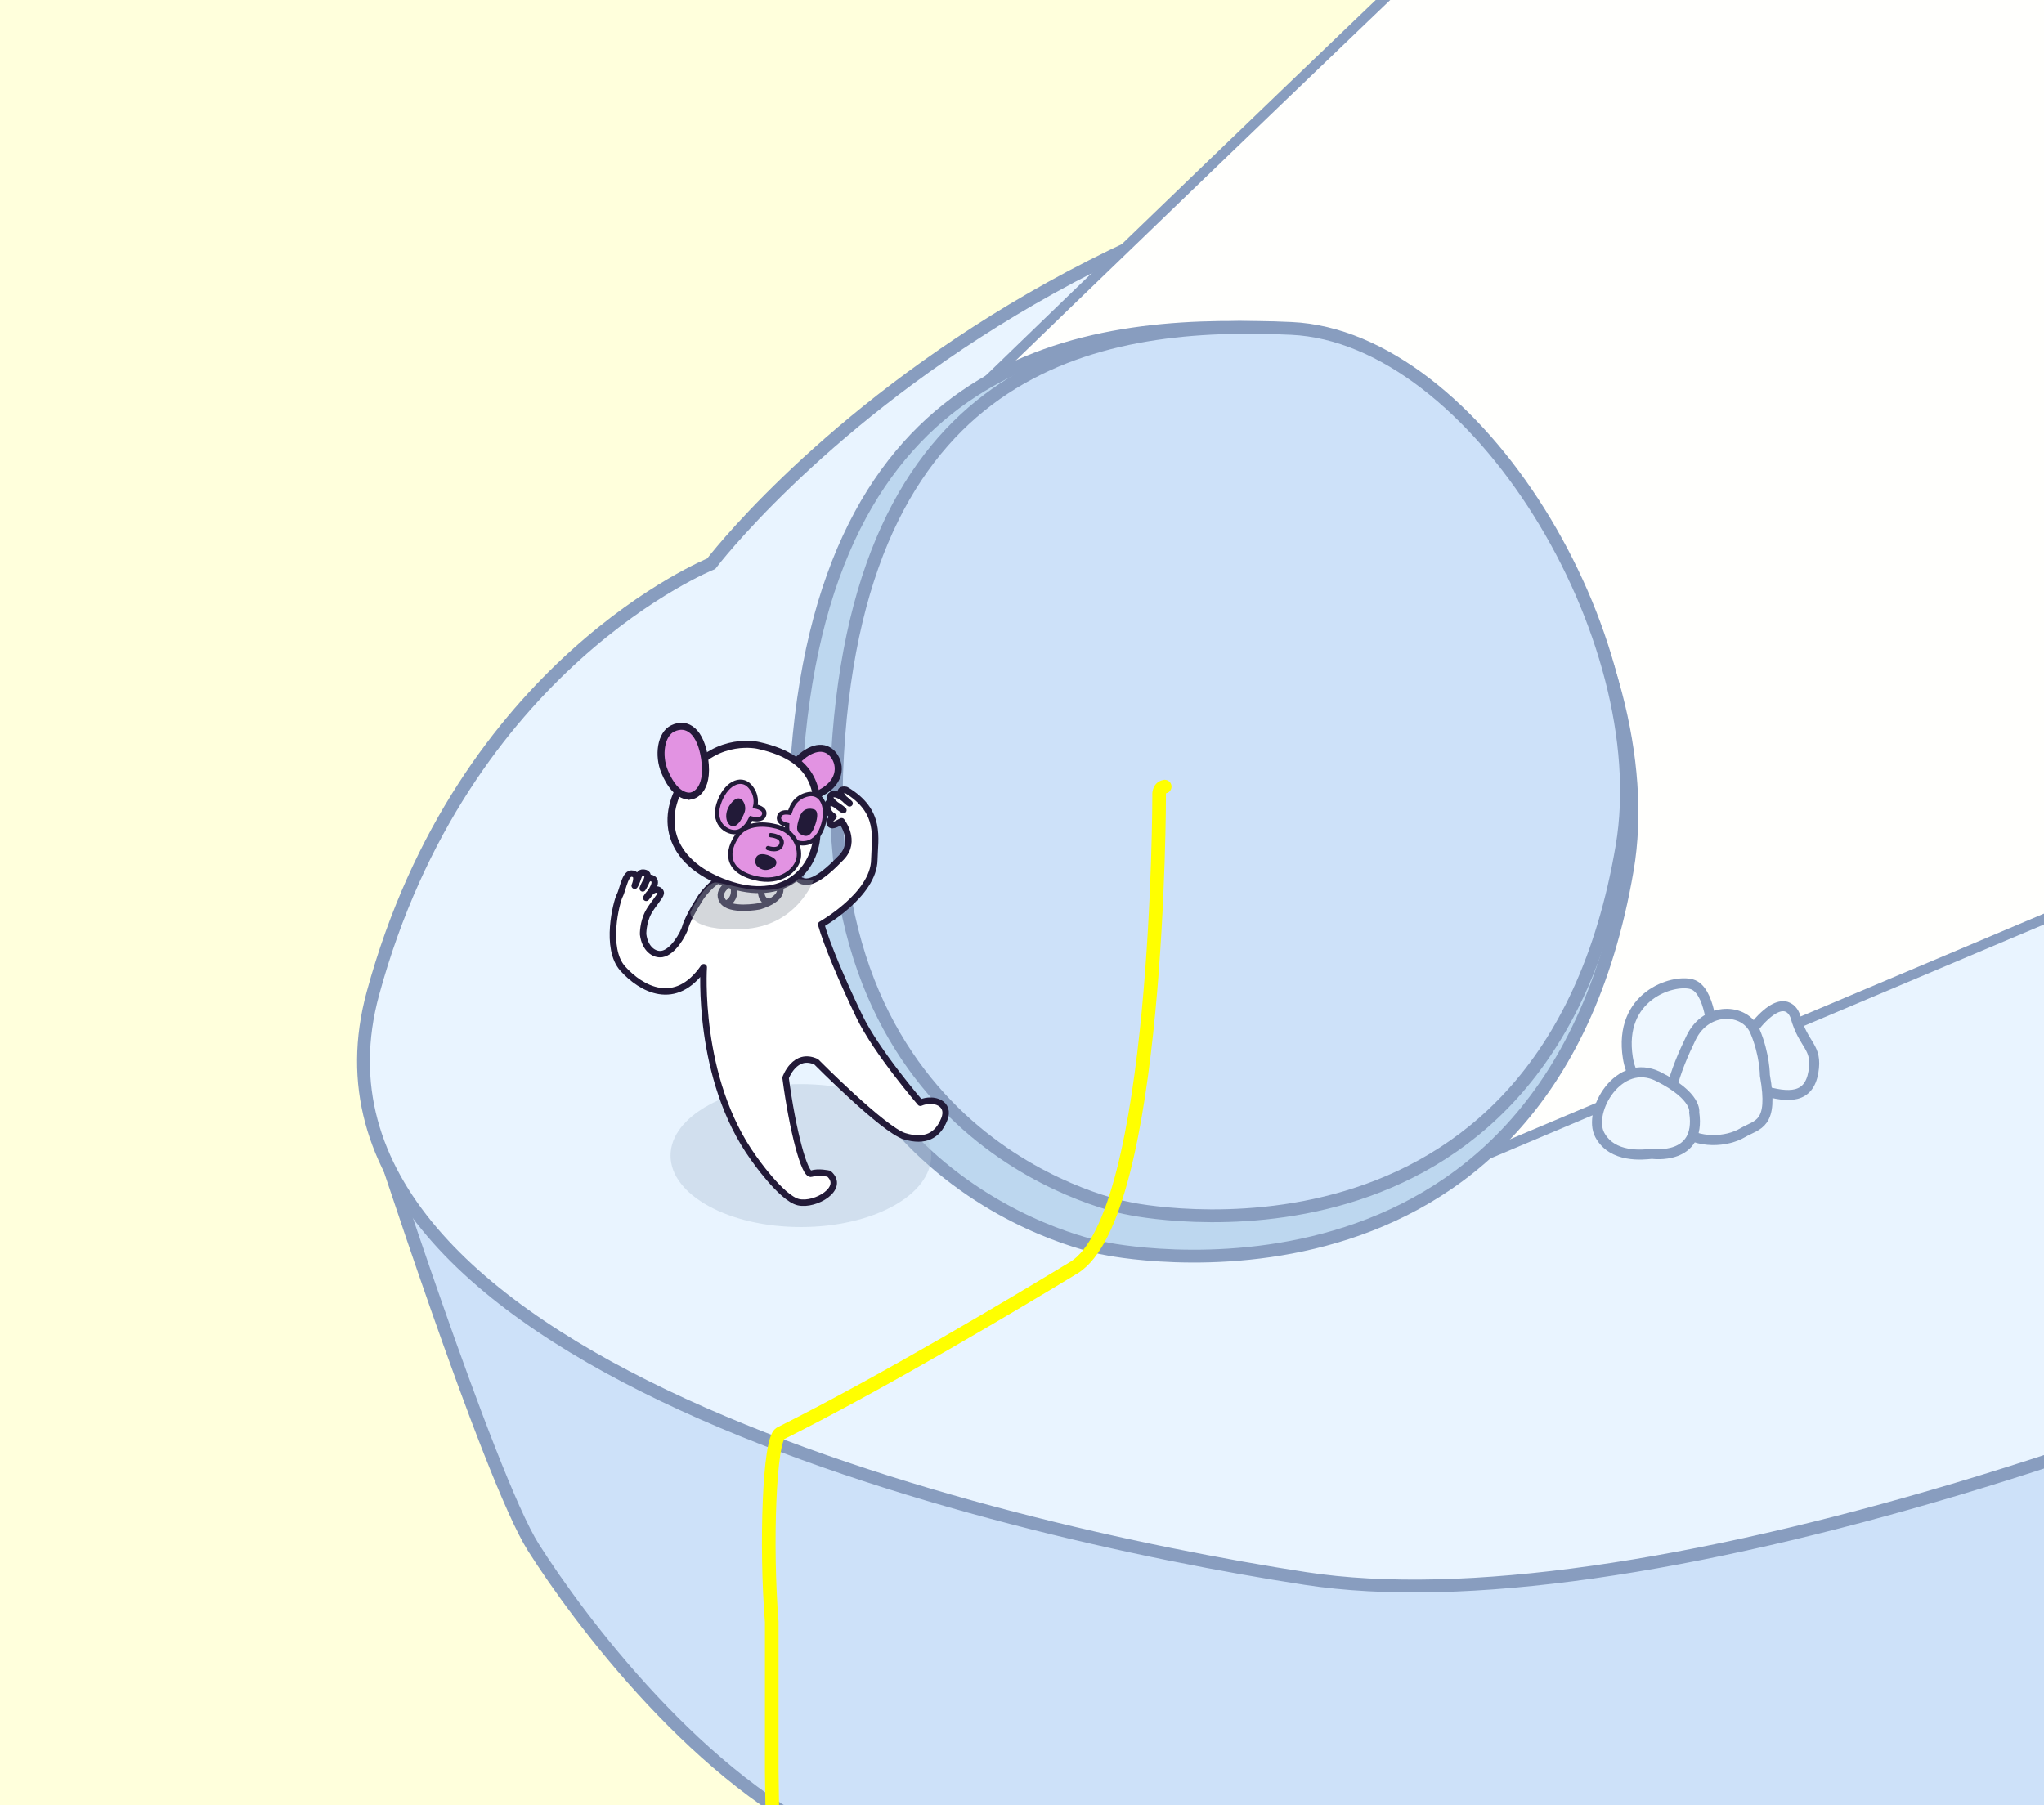 <?xml version="1.0" encoding="UTF-8"?>
<svg id="Layer_1" data-name="Layer 1" xmlns="http://www.w3.org/2000/svg" width="600" height="530" xmlns:xlink="http://www.w3.org/1999/xlink" viewBox="0 0 600 530">
  <defs>
    <clipPath id="clippath">
      <rect x="-11.01" y="-9.01" width="621.01" height="545.01" fill="#fff"/>
    </clipPath>
  </defs>
  <rect x="-11.01" y="-9.01" width="621.01" height="545.01" fill="#fff"/>
  <g clip-path="url(#clippath)">
    <rect x="-14.57" y="-15.55" width="632.28" height="553.45" fill="#ffffdc"/>
    <path d="M933.83,204.21c-3.79,52.42-70.11,148.42-72,188.84-1.89,40.42-123.37,98.32-154.1,129.89-30.74,31.58-218.53,80.42-266.53,85.05-48,4.63-92.63-13.05-109.89-18.95-17.26-5.89-42.11-29.89-83.79-47.58-41.68-17.68-77.89-66.53-90.95-87.16-13.05-20.63-46.99-125.79-46.99-125.79l824.25-124.32Z" fill="#cde1f9" stroke="#889dbf" stroke-linecap="round" stroke-miterlimit="10" stroke-width="3.76"/>
    <path d="M208.76,165.51S328.46,7.83,557.66,42.05c0,0,247.81-28.63,319.38,32.21,71.57,60.83,102.84,176.35-61.73,263.02-159.23,83.85-339.06,140.46-432.1,126.14-93.04-14.31-302.95-64.6-273.75-171.77,26.37-96.78,99.3-126.14,99.3-126.14Z" fill="#e9f4ff" stroke="#889dbf" stroke-linecap="round" stroke-miterlimit="10" stroke-width="3.76"/>
    <path d="M369.86,367.1l449.62-190.07s76.07-83.98,3.33-237.87c-72.74-153.89-268.28-73.07-286.78-60.58-18.5,12.5-258.99,245.65-258.99,245.65l92.81,242.87Z" fill="#fffffd" stroke="#889dbf" stroke-linecap="round" stroke-miterlimit="10" stroke-width="2.94"/>
    <path d="M324.28,366.54s-97.92-16.94-90.59-139.5c7.33-122.55,83.94-133.23,141.16-130.61,57.22,2.62,113.83,94.69,102.82,158.95-23.81,138.85-153.39,111.15-153.39,111.15Z" fill="#bdd7ef" stroke="#889dbf" stroke-miterlimit="10" stroke-width="3.76"/>
    <path d="M527.02,298.42s-2.11-7.13-9.77.53c-7.65,7.65-7.92,18.74,0,21.12,7.92,2.38,13.73,2.38,15.05-5.28,1.32-7.65-2.9-7.65-5.28-16.37Z" fill="#eef7ff" stroke="#889dbf" stroke-linecap="round" stroke-miterlimit="10" stroke-width="2.94"/>
    <path d="M502.66,303.73s-.53-13.2-6.07-14.78c-5.54-1.58-21.64,3.43-18.74,21.64,2.9,18.21,28.51,13.73,24.81-6.86Z" fill="#eef7ff" stroke="#889dbf" stroke-linecap="round" stroke-miterlimit="10" stroke-width="2.94"/>
    <ellipse cx="235.09" cy="339.26" rx="38.26" ry="20.98" fill="#aec2d6" opacity=".4"/>
    <path d="M518.07,315.7s0-6.07-2.9-12.93c-2.9-6.86-14.25-7.39-18.74,1.85-4.49,9.24-9.5,21.91-3.7,26.66,5.81,4.75,14.25,3.96,18.74,1.32,4.49-2.64,9.24-2.11,6.6-16.89Z" fill="#eef7ff" stroke="#889dbf" stroke-linecap="round" stroke-miterlimit="10" stroke-width="2.94"/>
    <path d="M497.33,326.61s1.06-4.75-10.56-10.56c-11.61-5.81-20.85,10.29-17.16,17.16,3.7,6.86,12.67,5.81,15.31,5.54,0,0,14.52,2.11,12.41-12.14Z" fill="#eef7ff" stroke="#889dbf" stroke-linecap="round" stroke-miterlimit="10" stroke-width="2.94"/>
    <path d="M331.36,354.79s-92.42-16.21-85.5-133.44c6.92-117.23,79.23-127.44,133.24-124.93s107.44,90.58,97.04,152.04c-22.47,132.82-144.78,106.32-144.78,106.32Z" fill="#cde1f9" stroke="#889dbf" stroke-linecap="round" stroke-miterlimit="10" stroke-width="3.76"/>
    <path d="M341.89,230.93c-1.9.34-1.63,2.57-1.63,2.57,0,0,0,123.46-25.05,138.67-16.47,10-55.68,33.44-86.15,48.67-3.24,1.62-4.34,33.05-2.52,55.34v43.97l.94,65.75" fill="none" stroke="#ff0" stroke-linecap="round" stroke-miterlimit="10" stroke-width="4"/>
    <path d="M205.98,263.04s-3.86,5.79-4.82,9.17c-.58,2.02-3.61,7.36-6.85,7.87-2.2.35-4.98-1.42-5.53-5.78,0,0-.1-3.37,1.57-6.49,1.07-2,3.5-4.65,3.62-5.55s-1.93-2.53-4.28,1.33c0,0,3.81-4.3,2.05-5.55-1.12-.8-1.99,0-3.08,2.77,0,0,2.54-3.96.88-4.49-2.41-.77-1.91,1.65-3.23,3.7,0,0,1.17-2.63-.07-3.32-2.69-1.47-3.25,4.15-4.33,6.23-.95,1.83-4.46,15.48.91,21.45s15.45,11.63,23.76-.42c0,0-2.23,32.57,14.59,55.97,0,0,8.22,11.88,13.21,13.01,4.99,1.13,13.83-4.1,8.93-8.36,0,0-3.14-.72-5.15,0-2.01.72-5.55-12.87-7.56-28.14,0,0,2.68-7.62,8.98-4.71,0,0,19.8,19.99,25.92,21.84,6.11,1.85,9.73-.16,11.66-4.91,1.93-4.74-3.06-6.59-7-4.91,0,0-12.87-14.88-17.93-25.41-5.07-10.53-9.57-21.23-11.18-26.94,0,0,15.43-8.69,15.6-18.98.11-6.36,2.24-14.23-8.29-20.51,0,0-1.85-.48-1.53.96.32,1.45,2.56,2.99,2.56,2.99,0,0-3.95-4.04-5.6-2.26-1.11,1.19,3.78,4.26,3.78,4.26,0,0-4.05-3.47-4.58-1.85-.77,2.34,1.68,3.72,1.68,3.72,0,0-1.38,1.21-1.15,1.89.42,1.27,1.92.37,3.53-.51,0,0,4.52,5.82-.04,10.58-5.53,5.78-9.81,8.68-12.62,6.35s-19.06-7.72-28.39,4.99Z" fill="#fff" stroke="#221a38" stroke-linecap="round" stroke-linejoin="round" stroke-width="1.89"/>
    <path d="M214.85,259s-4.8,2.22-2.75,5.46c2.05,3.24,10.68,1.64,10.68,1.64,0,0,9.4-2.46,5.17-7.35-3.4-3.93-13.1.25-13.1.25Z" fill="#fff" stroke="#221a38" stroke-linecap="round" stroke-linejoin="round" stroke-width="1.89"/>
    <g>
      <path d="M230.29,233.65s2.4,3.47,10.55-.82c6.68-3.52,5.91-9.05,3.42-11.65-2.81-2.93-7.23-1.32-10.91,2.85-5.59,6.33-3.06,9.62-3.06,9.62Z" fill="#e293e2" stroke="#221a38" stroke-miterlimit="10" stroke-width="2.06"/>
      <path d="M222.63,218.85s-11.73-2.84-20.38,8.22c-8.65,11.06-7.48,24.94,9.55,31.77,17.03,6.84,27.32-2.38,28.01-13.76.69-11.38,1.13-22.18-17.18-26.23Z" fill="#fff" stroke="#221a38" stroke-miterlimit="10" stroke-width="2.06"/>
      <path d="M237.3,233.18c-3.92.76-4.97,4.02-4.97,4.02,0,0-.25.54-.54,1.39-1.33-.21-2.82-.12-3.09,1.22-.26,1.3.8,2.04,2.35,2.4-.06,1.16.09,2.35.65,3.35,1.48,2.65,7.44,3.53,9.64-2.49,2.21-6.02-.12-10.65-4.04-9.89Z" fill="#e293e2" stroke="#221a38" stroke-miterlimit="10" stroke-width="1.28"/>
      <path d="M238.9,237.61s-2.96-1.13-4.12,2.11c-1.16,3.24-1.06,4.53.34,5.26,1.41.73,2.92,1.02,4.27-3.1,1.36-4.11-.5-4.27-.5-4.27Z" fill="#221a38"/>
      <path d="M203.03,233.65s5.25-.93,3.82-10.87c-1.13-7.87-5.03-11.02-9.38-8.92-3.52,1.7-4.35,7.94-2.38,12.68,3.53,8.49,7.94,7.11,7.94,7.11Z" fill="#e293e2" stroke="#221a38" stroke-miterlimit="10" stroke-width="2.06"/>
      <path d="M224.33,239.09c.27-1.43-1.26-2.06-2.64-2.34.2-.82.62-3.46-1.58-5.94-2.66-2.99-7.31-.73-9.22,5.4-1.9,6.12,3.36,9.04,6.15,7.83,1.58-.68,2.68-2.26,3.41-3.76,1.93.47,3.6.33,3.88-1.19Z" fill="#e293e2" stroke="#221a38" stroke-miterlimit="10" stroke-width="1.28"/>
      <path d="M217.79,234.79s-1.35-1.47-3.38,1.29c-2.03,2.76-1.28,5.78.27,6.39,1.56.61,2.92-1.62,3.77-3.68.97-2.36-.66-4-.66-4Z" fill="#221a38"/>
      <path d="M226.94,242.44s-7.12-1.79-10.39,2.69c-3.26,4.48-3.84,10.49,5.2,12.69,7.33,1.78,12.06-2.33,12.68-5.85.62-3.51-1.47-8.51-7.49-9.53Z" fill="#e293e2" stroke="#221a38" stroke-miterlimit="10" stroke-width="1.28"/>
      <path d="M226.23,245.19s3.85.29,3.16,2.65c-.69,2.36-3.94,1.15-3.94,1.15" fill="none" stroke="#221a38" stroke-linecap="round" stroke-miterlimit="10" stroke-width="1.28"/>
      <path d="M222.08,254.09c.59.55,2.24,2.45,5.25.39,0,0,1.55-1.46-.43-2.7s-4.82-1.62-5.11.53c0,0-.22.83-.12.93l.4.85Z" fill="#221a38"/>
    </g>
    <path d="M215.33,260.22s1.01,3.33-1.84,4.95" fill="#fff" stroke="#221a38" stroke-linecap="round" stroke-miterlimit="10" stroke-width="1.89"/>
    <path d="M223.42,261.29s-.23,3.06,1.92,3.34" fill="#fff" stroke="#221a38" stroke-linecap="round" stroke-miterlimit="10" stroke-width="1.89"/>
    <path d="M238.83,258.39s-4.94,13.71-20.9,14.38c-15.95.67-15.28-4.94-15.28-4.94,0,0,4.27-8.76,7.41-8.76s16.23,5.62,24.29-1.01l4.47.34Z" fill="#939ca5" opacity=".4"/>
  </g>
</svg>